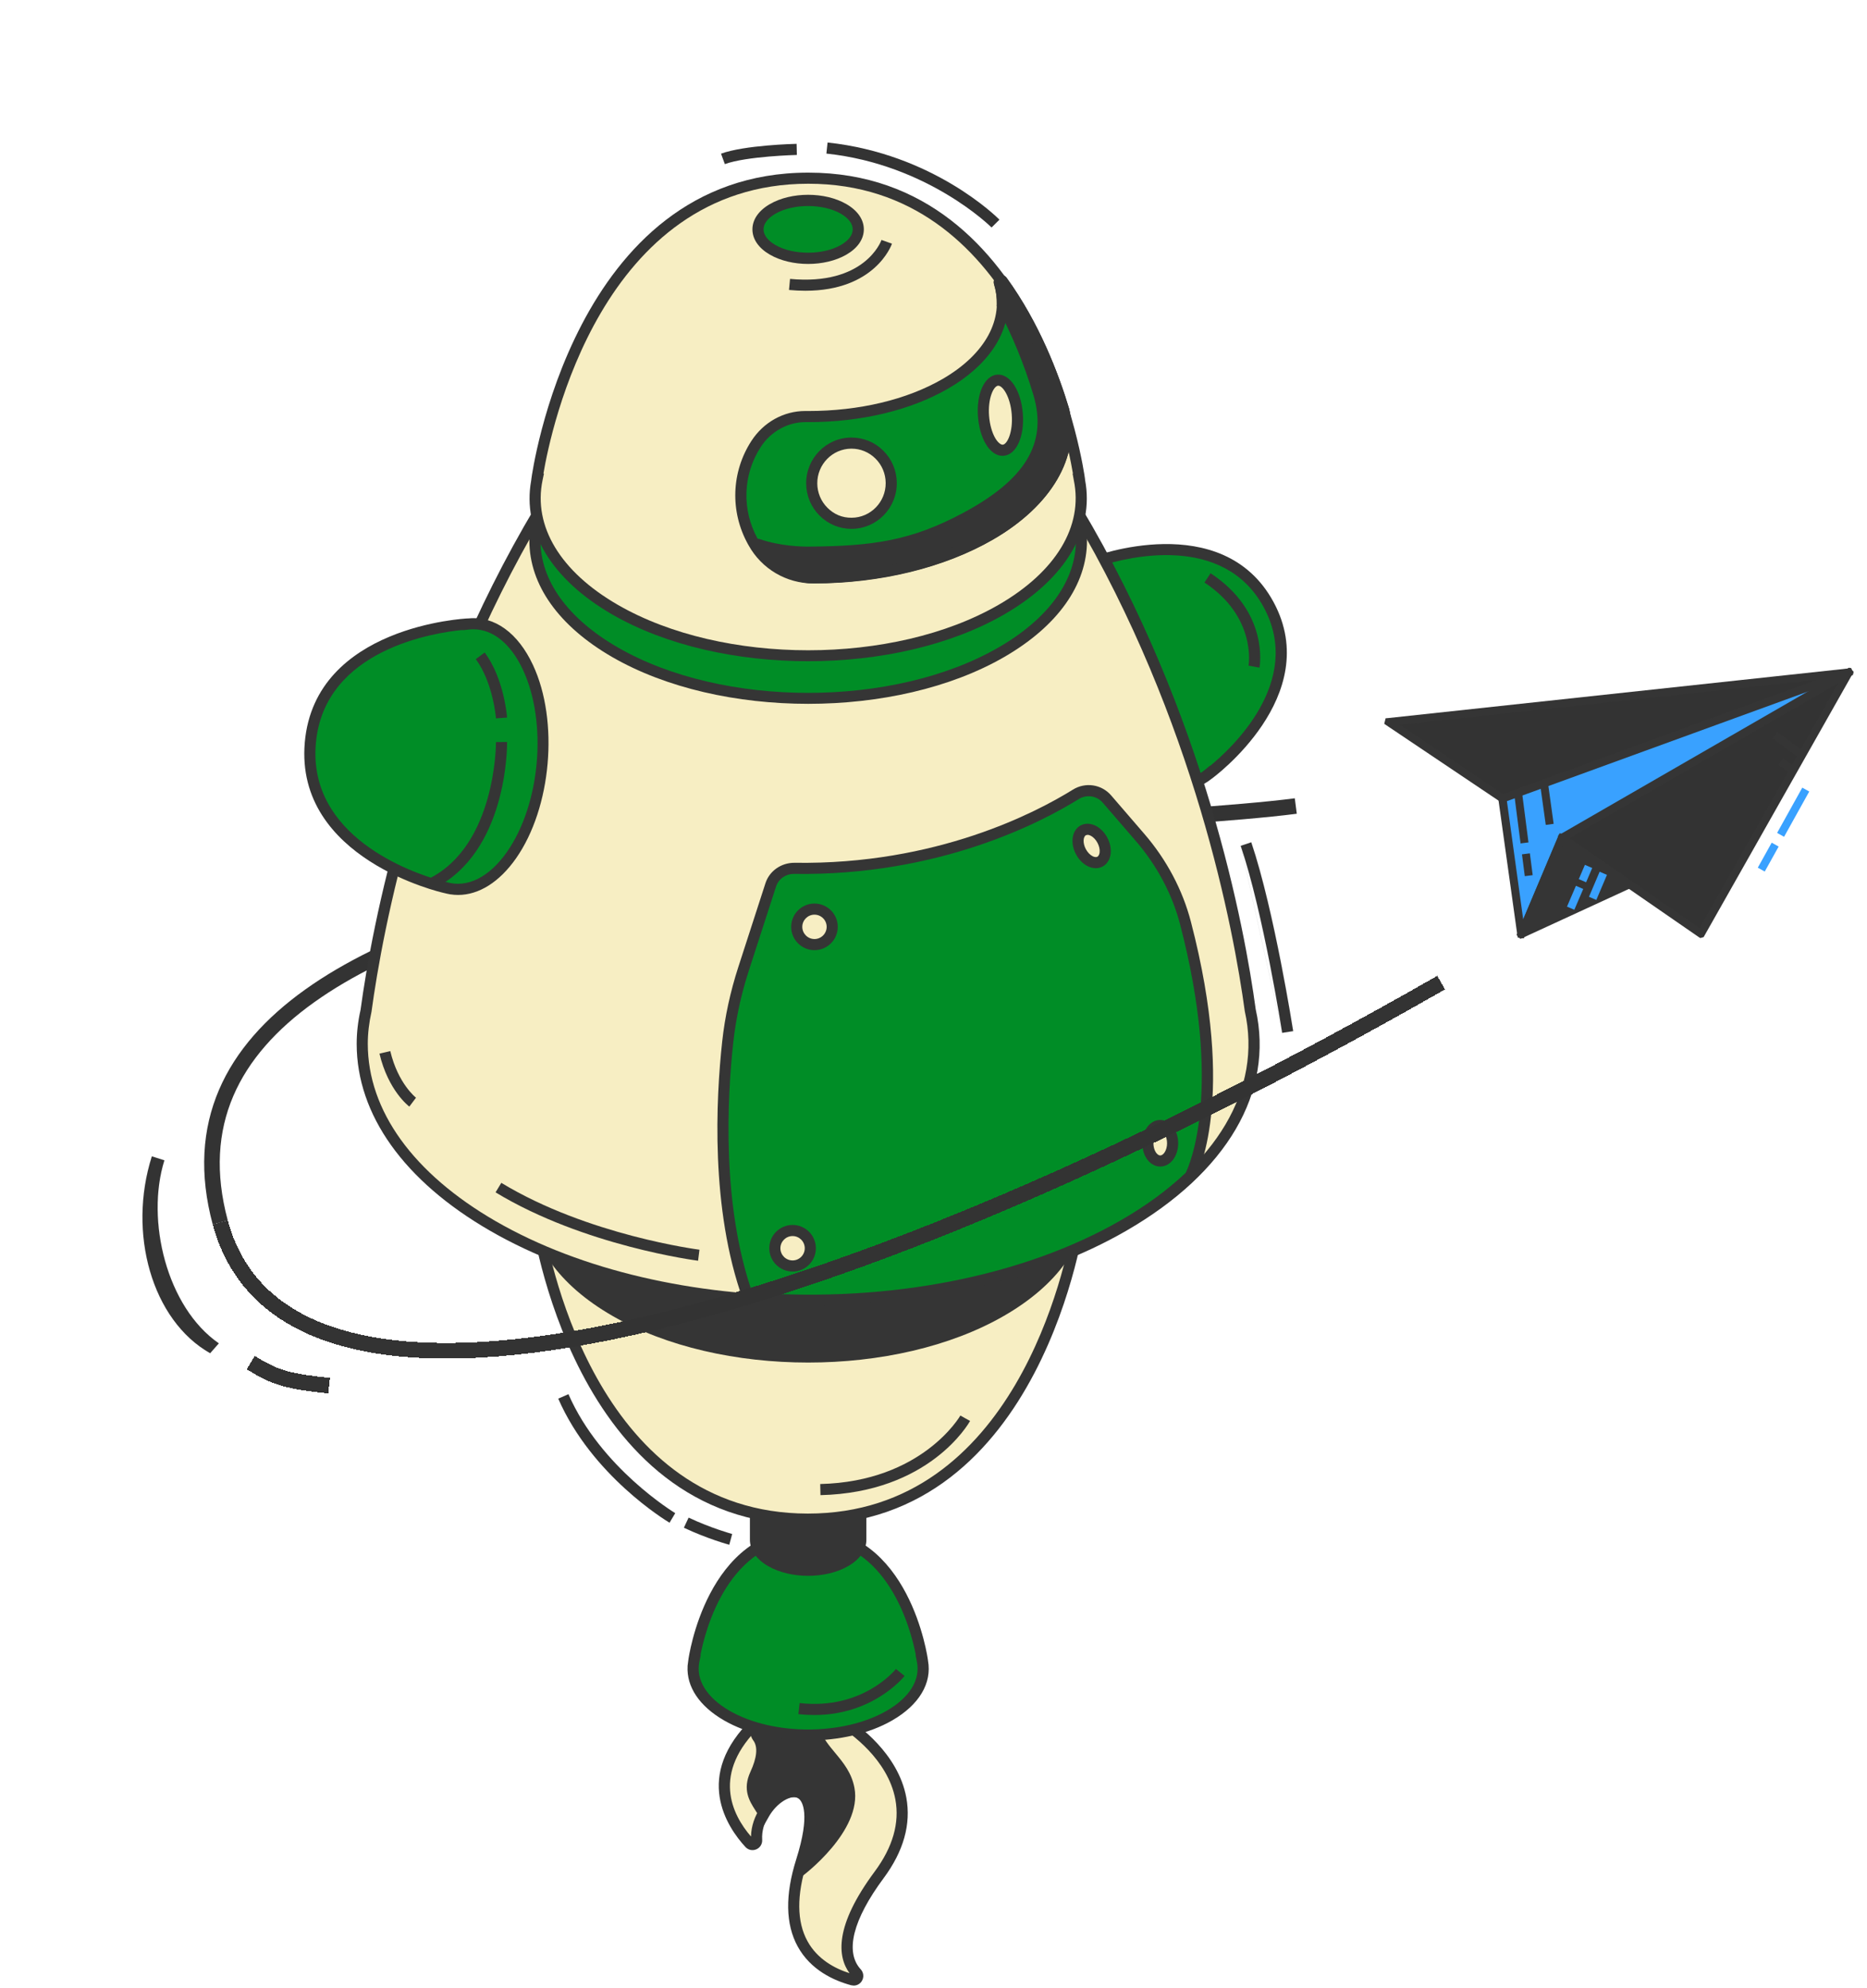 <svg width="249" height="265" viewBox="0 0 249 265" fill="none" xmlns="http://www.w3.org/2000/svg">
<g filter="url(#filter0_d_492_2830)">
<path d="M96.672 21.88C99.557 20.824 106.21 20.659 106.278 20.658L106.242 19.176C105.96 19.182 99.279 19.348 96.162 20.487L96.672 21.88V21.88Z" fill="#333333"/>
</g>
<g filter="url(#filter1_d_492_2830)">
<path d="M172.818 107.457C140.699 111.608 15.227 110.556 29.376 162.979" stroke="#333333" stroke-width="2.077" stroke-miterlimit="22.926"/>
</g>
<path d="M208.329 111.698L202.896 124.522L202.882 124.52L200.39 106.456L200.389 106.453L201.909 100.629L201.915 100.624L246.548 89.651L246.554 89.664L224.949 109.55L224.945 109.552L208.335 111.693L208.329 111.698Z" fill="#39A1FF"/>
<path d="M200.93 106.485L203.148 122.565L207.931 111.213L208.269 111.167L224.716 109.047L244.697 90.652L202.342 101.066L200.93 106.485L200.93 106.485ZM202.432 125.006L202.358 124.609L199.816 106.415L199.889 106.267L201.478 100.179L201.803 100.106L246.804 89.04L247.223 89.739L246.93 90.038L225.184 110.056L225.011 110.079L208.701 112.182L203.229 125.097L202.432 125.006Z" fill="#353535"/>
<path d="M246.518 89.665L200.393 106.453L200.386 106.452L185.221 96.269L185.224 96.254L246.514 89.651L246.518 89.665Z" fill="#333333"/>
<path d="M186.71 96.629L200.463 105.865L242.287 90.64L186.71 96.629V96.629ZM200.309 107.05L200.074 106.882L184.615 96.501L184.797 95.76L185.184 95.726L246.912 89.074L247.154 89.972L246.7 90.164L200.309 107.05L200.309 107.05Z" fill="#353535"/>
<path d="M203.36 116.809L202.984 113.899L204.038 113.764L204.414 116.673L203.36 116.809Z" fill="#353535"/>
<path d="M202.797 112.444L201.936 105.768L202.989 105.632L203.851 112.308L202.797 112.444Z" fill="#353535"/>
<path d="M206.157 109.976L205.395 104.514L206.447 104.368L207.209 109.831L206.157 109.976Z" fill="#353535"/>
<path d="M235.362 116.193L234.435 115.677L236.289 112.344L237.216 112.861L235.362 116.193Z" fill="#39A1FF"/>
<path d="M237.94 111.559L237.012 111.043L240.369 105.007L241.298 105.523L237.94 111.559Z" fill="#39A1FF"/>
<path d="M212.828 107.132L212.536 106.37L214.788 105.503L215.082 106.265L212.828 107.132Z" fill="#39A1FF"/>
<path d="M202.903 124.539L225.383 114.18L225.382 114.166L208.336 111.696L208.328 111.7L202.893 124.529L202.903 124.539Z" fill="#353535"/>
<path d="M208.66 112.279L203.91 123.491L223.556 114.438L208.66 112.279ZM202.782 125.169L202.265 124.659L202.405 124.32L208.012 111.086L208.451 111.177L225.841 113.696L225.977 114.467L225.626 114.652L202.782 125.169L202.782 125.169Z" fill="#353535"/>
<path d="M246.562 89.668L226.857 124.481L226.846 124.484L208.34 111.701L208.34 111.689L246.552 89.658L246.562 89.668Z" fill="#333333"/>
<path d="M209.323 111.736L226.678 123.722L245.155 91.077L209.323 111.736L209.323 111.736ZM226.772 125.059L226.567 124.935L207.804 111.976L207.811 111.405L208.05 111.245L246.625 89.004L247.215 89.539L247.031 89.918L247.024 89.93L227.212 124.932L226.772 125.059L226.772 125.059Z" fill="#353535"/>
<path d="M240.049 101.122L236.415 98.46L237.044 97.604L240.675 100.266L240.049 101.122Z" fill="#353535"/>
<path d="M238.881 103.144L237.18 101.976L237.781 101.101L239.481 102.269L238.881 103.144Z" fill="#353535"/>
<path d="M211.922 119.559L213.343 116.216L214.318 116.636L212.898 119.979L211.922 119.559Z" fill="#39A1FF"/>
<path d="M210.561 117.205L211.377 115.301L212.353 115.72L211.537 117.624L210.561 117.205Z" fill="#39A1FF"/>
<path d="M208.99 120.872L210.179 118.096L211.155 118.515L209.967 121.29L208.99 120.872Z" fill="#39A1FF"/>
<path d="M93.779 62.982H95.129V58.428H93.779V62.982Z" fill="#39A1FF"/>
<path d="M96.843 60.283H98.193V55.73H96.843V60.283Z" fill="#39A1FF"/>
<path d="M112.386 229.376C112.419 229.512 112.497 229.622 112.616 229.698C114.237 230.726 125.698 238.576 117.247 249.96C111.592 257.577 112.646 261.312 114.243 263.044C114.62 263.452 114.242 264.096 113.707 263.952C109.79 262.897 103.318 259.431 106.897 248.108C111.478 233.617 100.501 238.895 100.91 245.314C100.943 245.837 100.319 246.122 99.965 245.738C97.557 243.136 93.373 236.79 100.899 229.584C109.879 220.982 112.066 228.043 112.386 229.376H112.386Z" fill="#F7EEC3"/>
<path d="M101.411 230.117C94.85 236.403 97.624 241.904 100.161 244.844C100.211 242.003 102.152 239.52 104.073 238.558C105.389 237.901 106.648 237.955 107.535 238.71C108.652 239.664 109.573 242.107 107.605 248.328C106.234 252.666 106.262 256.181 107.684 258.78C109.018 261.22 111.37 262.448 113.301 263.062C111.702 260.879 111.226 256.829 116.653 249.517C119.066 246.267 119.996 243.033 119.415 239.903C118.411 234.493 113.246 230.974 112.221 230.323C111.941 230.148 111.744 229.871 111.666 229.549H111.665C111.511 228.902 110.871 226.757 109.116 226.24C108.852 226.164 108.571 226.125 108.273 226.125C106.508 226.125 104.161 227.486 101.412 230.117L101.411 230.117ZM113.516 264.669C111.216 264.048 108.113 262.65 106.385 259.493C104.759 256.526 104.696 252.618 106.192 247.884C108.126 241.768 106.971 240.178 106.573 239.837C106.008 239.359 105.179 239.664 104.735 239.881C103.102 240.7 101.502 242.937 101.65 245.268C101.687 245.827 101.379 246.332 100.866 246.55C100.361 246.765 99.796 246.646 99.421 246.24C97.022 243.645 92.317 236.778 100.387 229.048C104.055 225.536 107.135 224.111 109.532 224.819C111.973 225.538 112.85 228.191 113.086 229.118C114.353 229.933 119.778 233.737 120.872 239.633C121.53 243.183 120.512 246.807 117.843 250.4C113.746 255.92 112.661 260.233 114.79 262.542C115.186 262.972 115.25 263.595 114.947 264.096C114.71 264.487 114.297 264.714 113.855 264.714L113.516 264.67L113.516 264.669Z" fill="#353535"/>
<path d="M100.754 236.532C101.984 233.878 101.662 232.414 101.08 231.618C100.605 230.973 100.733 230.08 101.389 229.62C103.809 227.935 107.538 225.378 108.433 225.387C106.779 232.98 112.317 233.703 113.226 238.476C114.199 243.586 106.856 249.367 106.647 249.475C106.763 249.025 106.871 248.581 107.022 248.104C110.715 236.421 104.297 237.592 101.886 241.848C101.246 240.44 99.547 239.137 100.754 236.532Z" fill="#353535"/>
<path d="M101.811 230.228C101.627 230.357 101.564 230.527 101.545 230.649C101.514 230.833 101.561 231.021 101.677 231.178C102.641 232.494 102.558 234.401 101.428 236.84C100.672 238.468 101.254 239.391 101.934 240.453C103.406 238.6 105.524 237.652 107.032 238.316C108.24 238.841 109.907 240.713 108.035 247.301C110.119 245.275 113.084 241.694 112.497 238.613C112.186 236.975 111.242 235.84 110.242 234.637C108.695 232.774 106.959 230.687 107.481 226.535C106.544 227.043 104.847 228.113 101.811 230.228H101.811ZM105.999 249.013C106.094 248.646 106.19 248.272 106.315 247.882C108.009 242.52 107.442 240.11 106.441 239.675C105.505 239.263 103.634 240.263 102.528 242.211L101.813 243.478L101.211 242.152C101.076 241.857 100.888 241.568 100.695 241.268C99.974 240.138 98.984 238.589 100.082 236.218C100.958 234.33 101.094 232.889 100.481 232.055C100.126 231.574 99.985 230.987 100.082 230.406C100.176 229.838 100.489 229.342 100.965 229.011C106.195 225.367 107.67 224.643 108.428 224.643H108.438L109.35 224.651L109.156 225.541C108.212 229.877 109.751 231.728 111.382 233.69C112.457 234.984 113.57 236.322 113.954 238.334C115.051 244.102 107.068 250.089 106.983 250.133L105.511 250.883L105.999 249.013H105.999Z" fill="#353535"/>
<path d="M145.885 74.981L145.881 74.972C145.881 74.972 162.61 68.482 169.19 80.602C175.768 92.721 161.188 103.205 161.188 103.205L161.183 103.196C159.04 105.01 155.792 105.034 152.195 102.827C145.977 99.011 141.095 90.006 141.29 82.713C141.404 78.496 143.195 75.788 145.885 74.98V74.981Z" fill="#008D26"/>
<path d="M161.401 102.099C164.082 99.912 173.949 90.921 168.538 80.953C163.165 71.053 150.359 74.311 146.976 75.38L147 75.418L146.099 75.689C143.613 76.435 142.131 79.002 142.031 82.731C141.842 89.778 146.576 98.51 152.584 102.195C155.762 104.145 158.723 104.305 160.704 102.63L161.383 102.069L161.401 102.099L161.401 102.099ZM151.809 103.458C145.399 99.523 140.349 90.209 140.549 82.692C140.657 78.704 142.194 75.811 144.806 74.599L144.804 74.594L144.89 74.558C145.085 74.473 145.285 74.394 145.489 74.326L145.613 74.28C145.786 74.213 163.028 67.701 169.841 80.246C176.653 92.792 161.772 103.698 161.62 103.806L161.533 103.867C160.368 104.805 158.974 105.272 157.443 105.272C155.7 105.272 153.777 104.666 151.809 103.458V103.458Z" fill="#353535"/>
<path d="M92.549 221.383H92.54C92.54 221.383 94.694 204.49 107.779 204.484C120.866 204.477 123.019 221.383 123.019 221.383H123.01C123.553 223.992 122.103 226.713 118.635 228.714C112.64 232.176 102.918 232.176 96.922 228.714C93.456 226.713 92.007 223.992 92.549 221.383H92.549Z" fill="#008D26"/>
<path d="M107.788 205.224H107.779C97.139 205.229 94.062 217.32 93.419 220.642H93.462L93.275 221.534C92.777 223.928 94.242 226.309 97.294 228.072C103.078 231.408 112.485 231.407 118.265 228.072C121.318 226.309 122.782 223.928 122.284 221.534L122.108 220.642H122.142C121.501 217.32 118.44 205.224 107.788 205.224H107.788ZM96.553 229.354C93.266 227.457 91.543 224.861 91.704 222.124H91.7L91.713 222.01C91.728 221.815 91.754 221.62 91.788 221.425L91.805 221.288C91.829 221.115 94.198 203.75 107.779 203.742H107.788C121.361 203.742 123.732 221.115 123.754 221.288L123.766 221.389C124.313 224.393 122.587 227.289 119.006 229.354C115.91 231.143 111.845 232.037 107.779 232.037C103.714 232.037 99.649 231.143 96.553 229.354H96.553Z" fill="#353535"/>
<path d="M114.805 179.272V205.224C114.83 206.28 114.147 207.342 112.75 208.15C110.005 209.733 105.556 209.733 102.812 208.15C101.44 207.358 100.754 206.32 100.754 205.281V179.199L114.805 179.272V179.272Z" fill="#353535"/>
<path d="M101.496 179.942V205.282C101.496 206.088 102.094 206.881 103.184 207.508C105.719 208.972 109.842 208.969 112.379 207.508C113.486 206.869 114.085 206.063 114.064 205.223V180.006L101.496 179.942ZM102.443 208.79C100.877 207.887 100.014 206.642 100.014 205.282V178.453L115.546 178.535V205.203C115.58 206.592 114.718 207.866 113.12 208.79C111.622 209.655 109.703 210.086 107.781 210.086C105.86 210.086 103.938 209.655 102.443 208.79V208.79Z" fill="#353535"/>
<path d="M143.933 162.48H143.955C143.955 162.48 138.774 202.57 107.712 202.53C76.649 202.493 71.609 162.351 71.609 162.351H71.632C70.354 156.156 73.805 149.707 82.043 144.968C96.29 136.778 119.365 136.817 133.583 145.06C141.805 149.827 145.234 156.29 143.933 162.48V162.48Z" fill="#F7EEC3"/>
<path d="M143.032 163.162L143.207 162.326C144.497 156.189 140.852 150.132 133.21 145.701C119.218 137.587 96.429 137.55 82.411 145.612C74.754 150.014 71.089 156.061 72.356 162.202L72.518 163.092H72.472C73.422 168.796 80.113 201.754 107.712 201.788H107.755C135.383 201.788 142.158 168.713 143.098 163.166L143.032 163.162V163.162ZM107.709 203.27C76.358 203.233 70.925 162.851 70.874 162.443L70.853 162.236C69.603 155.521 73.533 149.007 81.673 144.327C96.1 136.03 119.551 136.071 133.954 144.419C142.034 149.102 145.941 155.584 144.732 162.254L144.691 162.574C144.637 162.981 139.07 203.273 107.755 203.27H107.709V203.27Z" fill="#353535"/>
<path d="M82.016 145.014C67.784 153.232 67.784 166.553 82.016 174.77C96.249 182.987 119.325 182.987 133.556 174.77C147.789 166.553 147.789 153.232 133.556 145.014C119.324 136.797 96.249 136.797 82.016 145.014V145.014Z" fill="#353535"/>
<path d="M82.387 145.654C75.743 149.49 72.083 154.546 72.083 159.893C72.083 165.235 75.743 170.292 82.387 174.128C96.396 182.215 119.183 182.215 133.187 174.128C139.831 170.292 143.49 165.235 143.49 159.893C143.49 154.546 139.831 149.49 133.186 145.654C126.183 141.612 116.985 139.591 107.787 139.591C98.589 139.591 89.391 141.612 82.387 145.654V145.654ZM81.646 175.41C74.525 171.3 70.601 165.786 70.601 159.893C70.601 153.996 74.525 148.482 81.646 144.371C96.06 136.047 119.513 136.049 133.927 144.371C141.049 148.482 144.972 153.996 144.972 159.893C144.972 165.786 141.05 171.3 133.928 175.41C126.72 179.573 117.255 181.652 107.787 181.652C98.32 181.652 88.854 179.572 81.646 175.41H81.646Z" fill="#353535"/>
<path d="M48.312 139.16C48.311 137.676 48.492 136.192 48.822 134.719C50.276 124.034 55.479 95.67 72.061 67.92L107.787 70.928L143.513 67.92C160.094 95.67 165.296 124.035 166.751 134.719C169.043 144.922 163.417 155.604 149.841 163.442C126.616 176.85 88.957 176.85 65.732 163.44C54.119 156.736 48.312 147.948 48.312 139.16H48.312Z" fill="#F7EEC3"/>
<path d="M107.724 71.664L72.46 68.694C56.18 96.126 51.021 124.05 49.547 134.88C49.219 136.341 49.052 137.782 49.052 139.158C49.052 148.054 55.107 156.449 66.102 162.801C89.088 176.067 126.487 176.067 149.471 162.801C162.314 155.385 168.348 145.208 166.016 134.818C164.55 124.049 159.39 96.121 143.113 68.694L107.724 71.664V71.664ZM65.361 164.081C53.889 157.459 47.57 148.606 47.57 139.158C47.57 137.67 47.748 136.122 48.09 134.619C49.573 123.709 54.817 95.33 71.425 67.538L71.662 67.143L107.724 70.188L143.911 67.143L144.149 67.538C160.753 95.326 166 123.708 167.472 134.557C169.946 145.562 163.653 156.322 150.212 164.081C138.516 170.834 123.151 174.212 107.787 174.212C92.422 174.212 77.059 170.834 65.361 164.081Z" fill="#353535"/>
<path d="M82.016 57.196C67.784 65.413 67.784 78.734 82.016 86.952C96.249 95.169 119.325 95.169 133.556 86.952C147.789 78.736 147.789 65.413 133.556 57.196C119.324 48.979 96.249 48.979 82.016 57.196V57.196Z" fill="#008D26"/>
<path d="M82.387 57.837C75.743 61.672 72.083 66.728 72.083 72.072C72.083 77.417 75.743 82.474 82.387 86.309C96.396 94.394 119.183 94.394 133.187 86.309C139.831 82.474 143.49 77.417 143.49 72.073C143.49 66.728 139.831 61.672 133.186 57.837C126.183 53.793 116.985 51.773 107.787 51.773C98.589 51.773 89.391 53.793 82.387 57.837V57.837ZM81.646 87.594C74.525 83.481 70.601 77.969 70.601 72.072C70.601 66.176 74.525 60.666 81.646 56.553C96.06 48.232 119.513 48.232 133.927 56.553C141.049 60.666 144.972 66.176 144.972 72.073C144.972 77.969 141.05 83.481 133.928 87.594C126.72 91.755 117.255 93.834 107.787 93.834C98.32 93.834 88.854 91.754 81.646 87.594L81.646 87.594Z" fill="#353535"/>
<path d="M71.637 63.869H71.613C71.613 63.869 76.724 23.77 107.787 23.754C138.849 23.738 143.959 63.869 143.959 63.869H143.938C145.226 70.062 141.786 76.519 133.556 81.27C119.325 89.487 96.248 89.487 82.016 81.27C73.787 76.519 70.347 70.062 71.637 63.869V63.869Z" fill="#F7EEC3"/>
<path d="M107.807 24.495H107.787C80.206 24.51 73.441 57.424 72.479 63.131H72.546L72.361 64.021C71.084 70.159 74.738 76.213 82.386 80.628C96.395 88.715 119.182 88.715 133.187 80.628C140.835 76.213 144.489 70.159 143.212 64.021L143.049 63.131H143.095C142.133 57.424 135.374 24.495 107.807 24.495H107.807ZM81.645 81.914C73.551 77.239 69.634 70.757 70.841 64.078L70.879 63.777C70.931 63.369 76.435 23.031 107.786 23.014H107.807C139.139 23.014 144.643 63.369 144.695 63.777L144.716 63.989C145.974 70.699 142.057 77.219 133.928 81.914C126.72 86.074 117.253 88.153 107.786 88.153C98.32 88.153 88.853 86.074 81.645 81.914H81.645Z" fill="#353535"/>
<path d="M59.324 118.307L59.322 118.318C59.322 118.318 40.071 114.124 41.389 99.041C42.707 83.956 62.412 83.189 62.412 83.189L62.41 83.201C65.472 82.839 68.461 84.785 70.417 88.983C73.799 96.246 72.814 107.449 68.217 114.01C65.557 117.802 62.276 119.198 59.324 118.307Z" fill="#008D26"/>
<path d="M62.499 83.934L61.671 84.02V83.988C58.09 84.33 43.227 86.513 42.126 99.103C41.042 111.519 54.876 116.304 58.582 117.358V117.307L59.537 117.596C62.3 118.425 65.239 116.966 67.61 113.583C72.065 107.227 73.022 96.33 69.746 89.296C68.13 85.828 65.747 83.896 63.132 83.896C62.923 83.896 62.711 83.909 62.499 83.934L62.499 83.934ZM60.064 119.232V119.237L59.998 119.221C59.765 119.183 59.534 119.133 59.301 119.071L59.164 119.04C58.968 118.997 39.292 114.527 40.649 98.974C42.008 83.42 62.179 82.455 62.382 82.448L62.497 82.445C65.961 82.108 69.09 84.379 71.088 88.669C74.565 96.132 73.549 107.691 68.822 114.434C66.595 117.61 63.861 119.312 61.097 119.312C60.753 119.312 60.408 119.284 60.064 119.232H60.064Z" fill="#353535"/>
<path d="M126.066 51.173C132.315 47.566 134.737 42.449 133.285 37.691C133.212 37.45 133.52 37.287 133.667 37.491C137.782 43.17 140.345 49.595 141.875 54.684C143.212 60.543 139.847 66.798 132.05 71.301C125.543 75.058 117.067 76.963 108.543 77.041C105.199 77.074 102.11 75.265 100.487 72.345L100.408 72.202C98.129 68.103 98.297 63.108 100.829 59.193C102.287 56.942 104.775 55.513 107.459 55.534C114.183 55.586 120.934 54.137 126.066 51.173L126.066 51.173Z" fill="#008D26"/>
<path d="M126.438 51.816C121.445 54.697 114.846 56.277 107.818 56.277C107.68 56.277 107.555 56.277 107.403 56.275C105.055 56.275 102.779 57.544 101.453 59.598C99.061 63.289 98.91 67.979 101.054 71.841L101.136 71.985C102.631 74.676 105.392 76.323 108.535 76.3C117.3 76.22 125.519 74.215 131.68 70.659C138.917 66.483 142.459 60.57 141.164 54.895C139.961 50.888 137.851 45.23 134.43 39.919C134.663 44.393 131.813 48.712 126.438 51.816L126.438 51.816ZM99.841 72.705L99.759 72.56C97.348 68.22 97.518 62.945 100.208 58.792C101.831 56.284 104.514 54.793 107.4 54.793C107.541 54.79 107.678 54.795 107.818 54.795C114.59 54.795 120.928 53.286 125.697 50.533C131.41 47.233 133.982 42.513 132.576 37.905C132.438 37.45 132.646 36.969 133.071 36.758C133.491 36.549 133.993 36.677 134.267 37.054C138.624 43.068 141.195 49.845 142.597 54.518C144.055 60.909 140.251 67.422 132.421 71.942C126.044 75.623 117.566 77.7 108.55 77.782H108.456C104.879 77.782 101.585 75.844 99.841 72.705V72.705Z" fill="#353535"/>
<path d="M108.075 73.612C116.599 73.532 121.72 72.809 128.715 69.078C136.658 64.841 140.707 59.811 138.54 52.461C137.479 48.932 135.907 44.765 133.679 40.647C133.708 39.657 133.582 38.666 133.284 37.691C133.211 37.45 133.519 37.287 133.666 37.491C137.781 43.17 140.344 49.595 141.875 54.684C143.211 60.543 139.846 66.798 132.05 71.301C125.542 75.058 117.066 77.041 108.542 77.041C105.178 77.041 102.666 74.623 100.948 72.83C100.833 72.707 100.96 72.528 101.119 72.581C103.929 73.556 106.992 73.623 108.075 73.612H108.075Z" fill="#353535"/>
<path d="M134.426 40.466C136.339 44.037 138.006 48.107 139.251 52.25C141.346 59.352 138.108 64.907 129.064 69.731C121.884 73.562 116.577 74.273 108.083 74.353C107.201 74.364 105.233 74.319 103.104 73.882C104.679 75.258 106.443 76.3 108.542 76.3C117.161 76.3 125.379 74.297 131.68 70.659C138.916 66.48 142.458 60.57 141.164 54.895C139.959 50.881 137.843 45.213 134.414 39.896C134.423 40.086 134.427 40.277 134.426 40.466V40.466ZM100.412 73.343C100.127 73.042 100.082 72.591 100.303 72.244C100.53 71.893 100.962 71.742 101.363 71.882C104.028 72.806 106.937 72.892 108.068 72.871C116.318 72.794 121.459 72.11 128.366 68.424C136.798 63.927 139.716 59.067 137.829 52.673C136.595 48.562 134.934 44.525 133.028 40.999L132.935 40.823L132.939 40.625C132.966 39.697 132.844 38.783 132.576 37.905C132.438 37.45 132.646 36.969 133.071 36.758C133.49 36.549 133.993 36.677 134.267 37.054C138.622 43.068 141.193 49.844 142.597 54.518C144.055 60.907 140.251 67.421 132.421 71.942C125.897 75.709 117.418 77.782 108.542 77.782C105.138 77.782 102.624 75.648 100.412 73.343L100.412 73.343Z" fill="#353535"/>
<path d="M131.174 55.534C131.379 58.112 132.551 60.123 133.793 60.025C135.036 59.928 135.878 57.758 135.673 55.178C135.469 52.598 134.297 50.587 133.055 50.685C131.812 50.784 130.972 52.955 131.174 55.534V55.534Z" fill="#F7EEC3"/>
<path d="M133.113 51.422C132.513 51.471 131.726 53.11 131.914 55.474C132.003 56.597 132.302 57.666 132.735 58.411C133.064 58.973 133.463 59.3 133.735 59.287C134.337 59.24 135.122 57.598 134.934 55.237C134.751 52.909 133.746 51.423 133.141 51.423H133.113L133.113 51.422ZM131.455 59.157C130.905 58.212 130.543 56.949 130.436 55.591C130.192 52.509 131.293 50.081 132.997 49.945C134.688 49.817 136.169 52.035 136.411 55.118C136.656 58.202 135.555 60.628 133.852 60.764L133.701 60.77C132.858 60.77 132.064 60.203 131.455 59.157V59.157Z" fill="#353535"/>
<path d="M108.259 64.455C108.28 67.408 110.671 69.785 113.599 69.764C116.527 69.745 118.883 67.334 118.864 64.384C118.843 61.43 116.453 59.053 113.525 59.072C110.596 59.093 108.24 61.503 108.259 64.455V64.455Z" fill="#F7EEC3"/>
<path d="M113.53 59.814C111.016 59.832 108.984 61.912 109 64.451L108.259 64.457L109 64.451C109.009 65.681 109.492 66.837 110.361 67.701C111.228 68.563 112.311 69.039 113.594 69.024C116.108 69.008 118.14 66.927 118.123 64.387C118.114 63.156 117.631 62.003 116.762 61.139C115.903 60.284 114.768 59.814 113.563 59.814H113.53H113.53ZM109.316 68.752C108.169 67.609 107.53 66.087 107.518 64.461C107.496 61.106 110.187 58.356 113.52 58.332C115.177 58.335 116.657 58.944 117.807 60.088C118.954 61.229 119.593 62.753 119.605 64.379C119.627 67.733 116.936 70.484 113.603 70.506H113.561C111.961 70.506 110.455 69.884 109.316 68.751L109.316 68.752Z" fill="#353535"/>
<path d="M99.165 129.174L102.793 117.978C103.231 116.622 104.513 115.744 105.937 115.765C124.902 116.063 138.348 109.086 143.476 105.906C144.832 105.064 146.595 105.322 147.639 106.531L152.065 111.663C154.907 114.956 157.009 118.842 158.107 123.05C164.278 146.708 158.827 156.647 158.738 156.807C156.314 159.113 153.382 161.292 149.931 163.284C136.256 171.18 117.578 174.421 99.787 173.019C95.506 161.127 96.207 146.726 97.056 138.922C97.418 135.608 98.138 132.345 99.165 129.174H99.165Z" fill="#008D26" stroke="#353535" stroke-width="0.199" stroke-miterlimit="10"/>
<path d="M157.389 123.239C156.346 119.235 154.31 115.398 151.505 112.147L147.077 107.015C146.272 106.083 144.922 105.88 143.865 106.535C138.874 109.634 125.254 116.787 105.923 116.507L105.882 116.505C104.782 116.505 103.826 117.184 103.497 118.206L99.87 129.402C98.84 132.584 98.14 135.815 97.792 139.004C96.981 146.445 96.249 160.585 100.324 172.316C118.626 173.673 136.543 170.155 149.56 162.643C152.839 160.751 155.725 158.635 158.137 156.356C158.653 155.307 163.127 145.237 157.389 123.239L157.389 123.239ZM99.731 173.756L99.252 173.719L99.09 173.269C94.733 161.172 95.483 146.507 96.319 138.844C96.677 135.554 97.398 132.225 98.46 128.946L102.087 117.75C102.624 116.092 104.206 115.019 105.947 115.025C124.886 115.309 138.204 108.304 143.084 105.276C144.763 104.233 146.914 104.558 148.198 106.047L152.626 111.181C155.58 114.602 157.723 118.642 158.824 122.864C165.018 146.612 159.62 156.747 159.387 157.166L159.249 157.344C156.734 159.737 153.724 161.95 150.301 163.925C138.898 170.509 123.831 174.084 108.022 174.084C105.276 174.084 102.506 173.978 99.731 173.756V173.756Z" fill="#353535"/>
<path d="M153.089 152.414C153.089 153.721 153.829 154.779 154.74 154.779C155.651 154.779 156.391 153.721 156.391 152.414C156.391 151.108 155.651 150.049 154.74 150.049C153.829 150.049 153.089 151.108 153.089 152.414Z" fill="#F7EEC3"/>
<path d="M153.83 152.416C153.83 153.347 154.31 154.039 154.74 154.039C155.17 154.039 155.651 153.347 155.651 152.416C155.651 151.484 155.17 150.791 154.74 150.791C154.31 150.791 153.83 151.484 153.83 152.416ZM152.348 152.416C152.348 150.673 153.399 149.309 154.74 149.309C156.081 149.309 157.133 150.673 157.133 152.416C157.133 154.158 156.081 155.521 154.74 155.521C153.399 155.521 152.348 154.157 152.348 152.416Z" fill="#353535"/>
<path d="M144.159 113.543C144.771 114.698 145.909 115.291 146.702 114.872C147.494 114.451 147.64 113.174 147.027 112.02C146.413 110.866 145.275 110.271 144.484 110.692C143.691 111.113 143.546 112.388 144.159 113.543V113.543Z" fill="#F7EEC3"/>
<path d="M144.832 111.347C144.463 111.543 144.377 112.374 144.812 113.196C145.036 113.616 145.362 113.961 145.706 114.141C145.826 114.206 146.131 114.337 146.354 114.217C146.579 114.096 146.64 113.773 146.654 113.639C146.699 113.252 146.597 112.79 146.371 112.367C146.149 111.946 145.823 111.602 145.479 111.423C145.395 111.377 145.217 111.299 145.04 111.299L144.832 111.347V111.347ZM145.02 115.454C144.408 115.135 143.87 114.58 143.504 113.892C142.687 112.354 142.965 110.661 144.135 110.038C144.733 109.722 145.472 109.749 146.166 110.109C146.778 110.429 147.316 110.985 147.68 111.675C148.047 112.361 148.205 113.12 148.128 113.804C148.039 114.583 147.646 115.21 147.049 115.527C146.773 115.673 146.465 115.747 146.145 115.747C145.776 115.747 145.392 115.65 145.02 115.454L145.02 115.454Z" fill="#353535"/>
<path d="M103.339 166.414C103.339 167.72 104.399 168.78 105.706 168.78C107.012 168.78 108.071 167.72 108.071 166.414C108.071 165.106 107.012 164.047 105.706 164.047C104.399 164.047 103.339 165.106 103.339 166.414Z" fill="#F7EEC3" stroke="#353535" stroke-width="0.199" stroke-miterlimit="10"/>
<path d="M104.08 166.413C104.08 167.309 104.809 168.037 105.706 168.037C106.601 168.037 107.33 167.309 107.33 166.413C107.33 165.518 106.601 164.789 105.706 164.789C104.809 164.789 104.08 165.518 104.08 166.413ZM102.598 166.413C102.598 164.7 103.993 163.307 105.706 163.307C107.419 163.307 108.812 164.7 108.812 166.413C108.812 168.124 107.419 169.519 105.706 169.519C103.993 169.519 102.598 168.125 102.598 166.413Z" fill="#353535"/>
<path d="M106.26 123.567C106.26 124.875 107.319 125.933 108.625 125.933C109.932 125.933 110.992 124.875 110.992 123.567C110.992 122.261 109.932 121.201 108.625 121.201C107.319 121.201 106.26 122.261 106.26 123.567Z" fill="#F7EEC3"/>
<path d="M107.001 123.566C107.001 124.46 107.731 125.191 108.625 125.191C109.522 125.191 110.251 124.46 110.251 123.566C110.251 122.67 109.522 121.941 108.625 121.941C107.731 121.941 107.001 122.67 107.001 123.566ZM105.519 123.566C105.519 121.853 106.912 120.459 108.625 120.459C110.34 120.459 111.733 121.853 111.733 123.566C111.733 125.278 110.34 126.673 108.625 126.673C106.912 126.673 105.519 125.278 105.519 123.566Z" fill="#353535"/>
<path d="M57.841 118.48C67.66 113.633 67.637 99.517 67.631 98.92L66.149 98.933C66.15 99.073 66.165 112.72 57.185 117.152L57.841 118.48L57.841 118.48Z" fill="#353535"/>
<path d="M66.15 95.772L67.629 95.662C67.614 95.449 67.213 90.447 64.644 86.99L63.454 87.875C65.763 90.983 66.147 95.725 66.15 95.772V95.772Z" fill="#353535"/>
<path d="M167.977 89.01C168.031 88.706 169.235 81.547 161.454 76.424L160.638 77.66C167.611 82.251 166.532 88.681 166.52 88.745L167.977 89.01H167.977Z" fill="#353535"/>
<path d="M107.407 38.763C116.641 38.763 118.867 32.762 118.963 32.487L117.565 31.99C117.475 32.242 115.252 38.105 105.365 37.183L105.229 38.659C105.995 38.73 106.721 38.763 107.407 38.763H107.407Z" fill="#353535"/>
<path d="M93.103 168.077L93.285 166.608C93.137 166.588 78.395 164.69 66.86 157.695L66.092 158.962C77.905 166.125 92.952 168.058 93.103 168.077V168.077Z" fill="#353535"/>
<path d="M54.592 147.529L55.482 146.345C55.46 146.326 53.08 144.466 52.052 140.127L50.609 140.466C51.769 145.364 54.475 147.443 54.592 147.53L54.592 147.529Z" fill="#353535"/>
<path d="M109.425 199.33C123.898 198.986 129.161 189.828 129.378 189.44L128.084 188.717C128.035 188.804 122.976 197.524 109.39 197.848L109.425 199.33V199.33Z" fill="#353535"/>
<path d="M108.61 228.642C116.386 228.642 120.46 223.661 120.644 223.432L119.488 222.506C119.305 222.729 114.974 227.987 106.647 227.049L106.481 228.521C107.219 228.605 107.929 228.642 108.61 228.642H108.61Z" fill="#353535"/>
<path d="M103.05 27.849C100.439 29.358 100.439 31.801 103.05 33.31C105.663 34.817 109.897 34.817 112.508 33.31C115.121 31.801 115.121 29.358 112.508 27.849C109.897 26.342 105.663 26.342 103.05 27.849V27.849Z" fill="#008D26"/>
<path d="M103.422 28.49C102.397 29.082 101.832 29.823 101.832 30.578C101.832 31.336 102.396 32.077 103.422 32.667C105.783 34.03 109.775 34.031 112.139 32.667C113.163 32.077 113.726 31.336 113.726 30.578C113.726 29.823 113.163 29.082 112.139 28.49C110.956 27.809 109.368 27.466 107.779 27.466C106.192 27.466 104.603 27.809 103.422 28.49V28.49ZM102.681 33.95C101.178 33.084 100.35 31.885 100.35 30.578C100.35 29.273 101.178 28.074 102.681 27.207C105.54 25.556 110.02 25.556 112.88 27.207C114.381 28.074 115.208 29.273 115.208 30.578C115.208 31.885 114.381 33.084 112.88 33.95C111.45 34.777 109.615 35.189 107.781 35.189C105.946 35.189 104.111 34.775 102.681 33.95Z" fill="#353535"/>
<g filter="url(#filter2_d_492_2830)">
<path d="M89.296 203.002L90.053 201.731C89.955 201.67 80.107 195.714 75.812 185.871L74.455 186.464C78.943 196.754 88.874 202.753 89.296 203.002Z" fill="#333333"/>
<path d="M74.458 186.465L75.811 185.874C80.067 195.626 89.773 201.562 90.047 201.729C90.048 201.73 90.049 201.731 90.05 201.731L89.295 202.999C88.843 202.732 78.939 196.737 74.458 186.465Z" stroke="#333333" stroke-width="0.005"/>
</g>
<g filter="url(#filter3_d_492_2830)">
<path d="M97.261 205.94L97.647 204.51C97.62 204.5 94.868 203.755 91.842 202.33L91.211 203.671C94.361 205.155 97.146 205.907 97.261 205.94Z" fill="#333333"/>
<path d="M91.843 202.333C94.668 203.665 97.255 204.401 97.606 204.501C97.626 204.507 97.639 204.51 97.644 204.512L97.26 205.937C97.256 205.936 97.25 205.934 97.242 205.932C96.961 205.854 94.261 205.099 91.214 203.67L91.843 202.333Z" stroke="#191C1A" stroke-width="0.005"/>
</g>
<g filter="url(#filter4_d_492_2830)">
<path d="M171.003 137.695L172.469 137.467C172.444 137.307 169.952 121.401 166.881 112.293L165.477 112.766C168.507 121.753 170.98 137.536 171.003 137.695H171.003Z" fill="#333333"/>
<path d="M165.481 112.777C165.533 112.931 165.584 113.087 165.636 113.245L165.704 113.448M165.481 112.777L171.006 137.694C171.006 137.694 171.005 137.693 171.005 137.692M165.481 112.777L165.64 113.25M165.481 112.777L171.005 137.692M165.704 113.448C168.589 122.397 170.915 137.109 171.003 137.679M165.704 113.448C165.683 113.382 165.662 113.316 165.64 113.25M165.704 113.448L170.985 129.109M171.003 137.679V137.692L171.005 137.692M171.003 137.679V137.678L171.005 137.692M171.003 137.679C171.004 137.685 171.005 137.689 171.005 137.692M171.005 137.692L172.466 137.465L172.466 137.463C172.441 137.306 171.884 133.762 170.985 129.109M170.985 129.109L170.991 129.126C170.991 129.125 170.99 129.124 170.99 129.123L170.984 129.105M170.985 129.109C170.985 129.107 170.984 129.106 170.984 129.105M170.984 129.105C169.964 123.823 168.502 117.11 166.879 112.296L165.48 112.768C165.534 112.926 165.587 113.087 165.64 113.25M170.984 129.105L165.64 113.25" stroke="#191C1A" stroke-width="0.005"/>
</g>
<g filter="url(#filter5_d_492_2830)">
<path d="M132.244 30.329L133.296 29.286C132.94 28.928 124.428 20.492 110.372 19L110.216 20.475C123.751 21.912 132.161 30.245 132.244 30.329V30.329Z" fill="#333333"/>
</g>
<g filter="url(#filter6_d_492_2830)">
<path d="M28.027 180.409C20.253 176.008 17 164.387 20.252 154.162L21.924 154.693C19.424 162.656 22.217 174.277 29.186 179.093L28.027 180.409Z" fill="#333333"/>
<path d="M22.002 168.074C23.258 172.576 25.698 176.685 29.182 179.093L28.026 180.406C20.255 176.005 17.004 164.388 20.254 154.165L21.921 154.695C20.672 158.677 20.745 163.572 22.002 168.074Z" stroke="#333333" stroke-width="0.005"/>
</g>
<g filter="url(#filter7_d_492_2830)">
<path d="M29.376 162.981C38.63 197.265 112.455 176.626 192.205 131" stroke="#333333" stroke-width="2.077" stroke-miterlimit="22.926" shape-rendering="crispEdges"/>
</g>
<g filter="url(#filter8_d_492_2830)">
<path d="M33.442 181.662C34.739 182.439 36.035 183.217 37.776 183.73C39.518 184.242 41.704 184.491 43.889 184.739" stroke="#333333" stroke-width="2.077" stroke-miterlimit="22.926" shape-rendering="crispEdges"/>
</g>
<defs>
<filter id="filter0_d_492_2830" x="77.467" y="0.481" width="47.506" height="40.096" filterUnits="userSpaceOnUse" color-interpolation-filters="sRGB">
<feFlood flood-opacity="0" result="BackgroundImageFix"/>
<feColorMatrix in="SourceAlpha" type="matrix" values="0 0 0 0 0 0 0 0 0 0 0 0 0 0 0 0 0 0 127 0" result="hardAlpha"/>
<feOffset/>
<feGaussianBlur stdDeviation="9.348"/>
<feComposite in2="hardAlpha" operator="out"/>
<feColorMatrix type="matrix" values="0 0 0 0 0.086 0 0 0 0 0.78 0 0 0 0 0.325 0 0 0 0.84 0"/>
<feBlend mode="normal" in2="BackgroundImageFix" result="effect1_dropShadow_492_2830"/>
<feBlend mode="normal" in="SourceGraphic" in2="effect1_dropShadow_492_2830" result="shape"/>
</filter>
<filter id="filter1_d_492_2830" x="8.534" y="87.733" width="183.112" height="94.213" filterUnits="userSpaceOnUse" color-interpolation-filters="sRGB">
<feFlood flood-opacity="0" result="BackgroundImageFix"/>
<feColorMatrix in="SourceAlpha" type="matrix" values="0 0 0 0 0 0 0 0 0 0 0 0 0 0 0 0 0 0 127 0" result="hardAlpha"/>
<feOffset/>
<feGaussianBlur stdDeviation="9.348"/>
<feComposite in2="hardAlpha" operator="out"/>
<feColorMatrix type="matrix" values="0 0 0 0 0.086 0 0 0 0 0.78 0 0 0 0 0.325 0 0 0 0.84 0"/>
<feBlend mode="normal" in2="BackgroundImageFix" result="effect1_dropShadow_492_2830"/>
<feBlend mode="normal" in="SourceGraphic" in2="effect1_dropShadow_492_2830" result="shape"/>
</filter>
<filter id="filter2_d_492_2830" x="55.759" y="167.176" width="52.989" height="54.521" filterUnits="userSpaceOnUse" color-interpolation-filters="sRGB">
<feFlood flood-opacity="0" result="BackgroundImageFix"/>
<feColorMatrix in="SourceAlpha" type="matrix" values="0 0 0 0 0 0 0 0 0 0 0 0 0 0 0 0 0 0 127 0" result="hardAlpha"/>
<feOffset/>
<feGaussianBlur stdDeviation="9.348"/>
<feComposite in2="hardAlpha" operator="out"/>
<feColorMatrix type="matrix" values="0 0 0 0 0.086 0 0 0 0 0.78 0 0 0 0 0.325 0 0 0 0.84 0"/>
<feBlend mode="normal" in2="BackgroundImageFix" result="effect1_dropShadow_492_2830"/>
<feBlend mode="normal" in="SourceGraphic" in2="effect1_dropShadow_492_2830" result="shape"/>
</filter>
<filter id="filter3_d_492_2830" x="72.515" y="183.635" width="43.827" height="41" filterUnits="userSpaceOnUse" color-interpolation-filters="sRGB">
<feFlood flood-opacity="0" result="BackgroundImageFix"/>
<feColorMatrix in="SourceAlpha" type="matrix" values="0 0 0 0 0 0 0 0 0 0 0 0 0 0 0 0 0 0 127 0" result="hardAlpha"/>
<feOffset/>
<feGaussianBlur stdDeviation="9.348"/>
<feComposite in2="hardAlpha" operator="out"/>
<feColorMatrix type="matrix" values="0 0 0 0 0.086 0 0 0 0 0.78 0 0 0 0 0.325 0 0 0 0.84 0"/>
<feBlend mode="normal" in2="BackgroundImageFix" result="effect1_dropShadow_492_2830"/>
<feBlend mode="normal" in="SourceGraphic" in2="effect1_dropShadow_492_2830" result="shape"/>
</filter>
<filter id="filter4_d_492_2830" x="146.782" y="93.598" width="44.382" height="62.793" filterUnits="userSpaceOnUse" color-interpolation-filters="sRGB">
<feFlood flood-opacity="0" result="BackgroundImageFix"/>
<feColorMatrix in="SourceAlpha" type="matrix" values="0 0 0 0 0 0 0 0 0 0 0 0 0 0 0 0 0 0 127 0" result="hardAlpha"/>
<feOffset/>
<feGaussianBlur stdDeviation="9.348"/>
<feComposite in2="hardAlpha" operator="out"/>
<feColorMatrix type="matrix" values="0 0 0 0 0.086 0 0 0 0 0.78 0 0 0 0 0.325 0 0 0 0.84 0"/>
<feBlend mode="normal" in2="BackgroundImageFix" result="effect1_dropShadow_492_2830"/>
<feBlend mode="normal" in="SourceGraphic" in2="effect1_dropShadow_492_2830" result="shape"/>
</filter>
<filter id="filter5_d_492_2830" x="91.521" y="0.305" width="60.47" height="48.721" filterUnits="userSpaceOnUse" color-interpolation-filters="sRGB">
<feFlood flood-opacity="0" result="BackgroundImageFix"/>
<feColorMatrix in="SourceAlpha" type="matrix" values="0 0 0 0 0 0 0 0 0 0 0 0 0 0 0 0 0 0 127 0" result="hardAlpha"/>
<feOffset/>
<feGaussianBlur stdDeviation="9.348"/>
<feComposite in2="hardAlpha" operator="out"/>
<feColorMatrix type="matrix" values="0 0 0 0 0.086 0 0 0 0 0.78 0 0 0 0 0.325 0 0 0 0.84 0"/>
<feBlend mode="normal" in2="BackgroundImageFix" result="effect1_dropShadow_492_2830"/>
<feBlend mode="normal" in="SourceGraphic" in2="effect1_dropShadow_492_2830" result="shape"/>
</filter>
<filter id="filter6_d_492_2830" x="0.305" y="135.467" width="47.576" height="63.637" filterUnits="userSpaceOnUse" color-interpolation-filters="sRGB">
<feFlood flood-opacity="0" result="BackgroundImageFix"/>
<feColorMatrix in="SourceAlpha" type="matrix" values="0 0 0 0 0 0 0 0 0 0 0 0 0 0 0 0 0 0 127 0" result="hardAlpha"/>
<feOffset/>
<feGaussianBlur stdDeviation="9.348"/>
<feComposite in2="hardAlpha" operator="out"/>
<feColorMatrix type="matrix" values="0 0 0 0 0.086 0 0 0 0 0.78 0 0 0 0 0.325 0 0 0 0.84 0"/>
<feBlend mode="normal" in2="BackgroundImageFix" result="effect1_dropShadow_492_2830"/>
<feBlend mode="normal" in="SourceGraphic" in2="effect1_dropShadow_492_2830" result="shape"/>
</filter>
<filter id="filter7_d_492_2830" x="9.678" y="111.402" width="201.738" height="88.414" filterUnits="userSpaceOnUse" color-interpolation-filters="sRGB">
<feFlood flood-opacity="0" result="BackgroundImageFix"/>
<feColorMatrix in="SourceAlpha" type="matrix" values="0 0 0 0 0 0 0 0 0 0 0 0 0 0 0 0 0 0 127 0" result="hardAlpha"/>
<feOffset/>
<feGaussianBlur stdDeviation="9.348"/>
<feComposite in2="hardAlpha" operator="out"/>
<feColorMatrix type="matrix" values="0 0 0 0 0.086 0 0 0 0 0.78 0 0 0 0 0.325 0 0 0 0.84 0"/>
<feBlend mode="normal" in2="BackgroundImageFix" result="effect1_dropShadow_492_2830"/>
<feBlend mode="normal" in="SourceGraphic" in2="effect1_dropShadow_492_2830" result="shape"/>
</filter>
<filter id="filter8_d_492_2830" x="14.213" y="162.076" width="48.489" height="42.391" filterUnits="userSpaceOnUse" color-interpolation-filters="sRGB">
<feFlood flood-opacity="0" result="BackgroundImageFix"/>
<feColorMatrix in="SourceAlpha" type="matrix" values="0 0 0 0 0 0 0 0 0 0 0 0 0 0 0 0 0 0 127 0" result="hardAlpha"/>
<feOffset/>
<feGaussianBlur stdDeviation="9.348"/>
<feComposite in2="hardAlpha" operator="out"/>
<feColorMatrix type="matrix" values="0 0 0 0 0.086 0 0 0 0 0.78 0 0 0 0 0.325 0 0 0 0.84 0"/>
<feBlend mode="normal" in2="BackgroundImageFix" result="effect1_dropShadow_492_2830"/>
<feBlend mode="normal" in="SourceGraphic" in2="effect1_dropShadow_492_2830" result="shape"/>
</filter>
</defs>
</svg>
